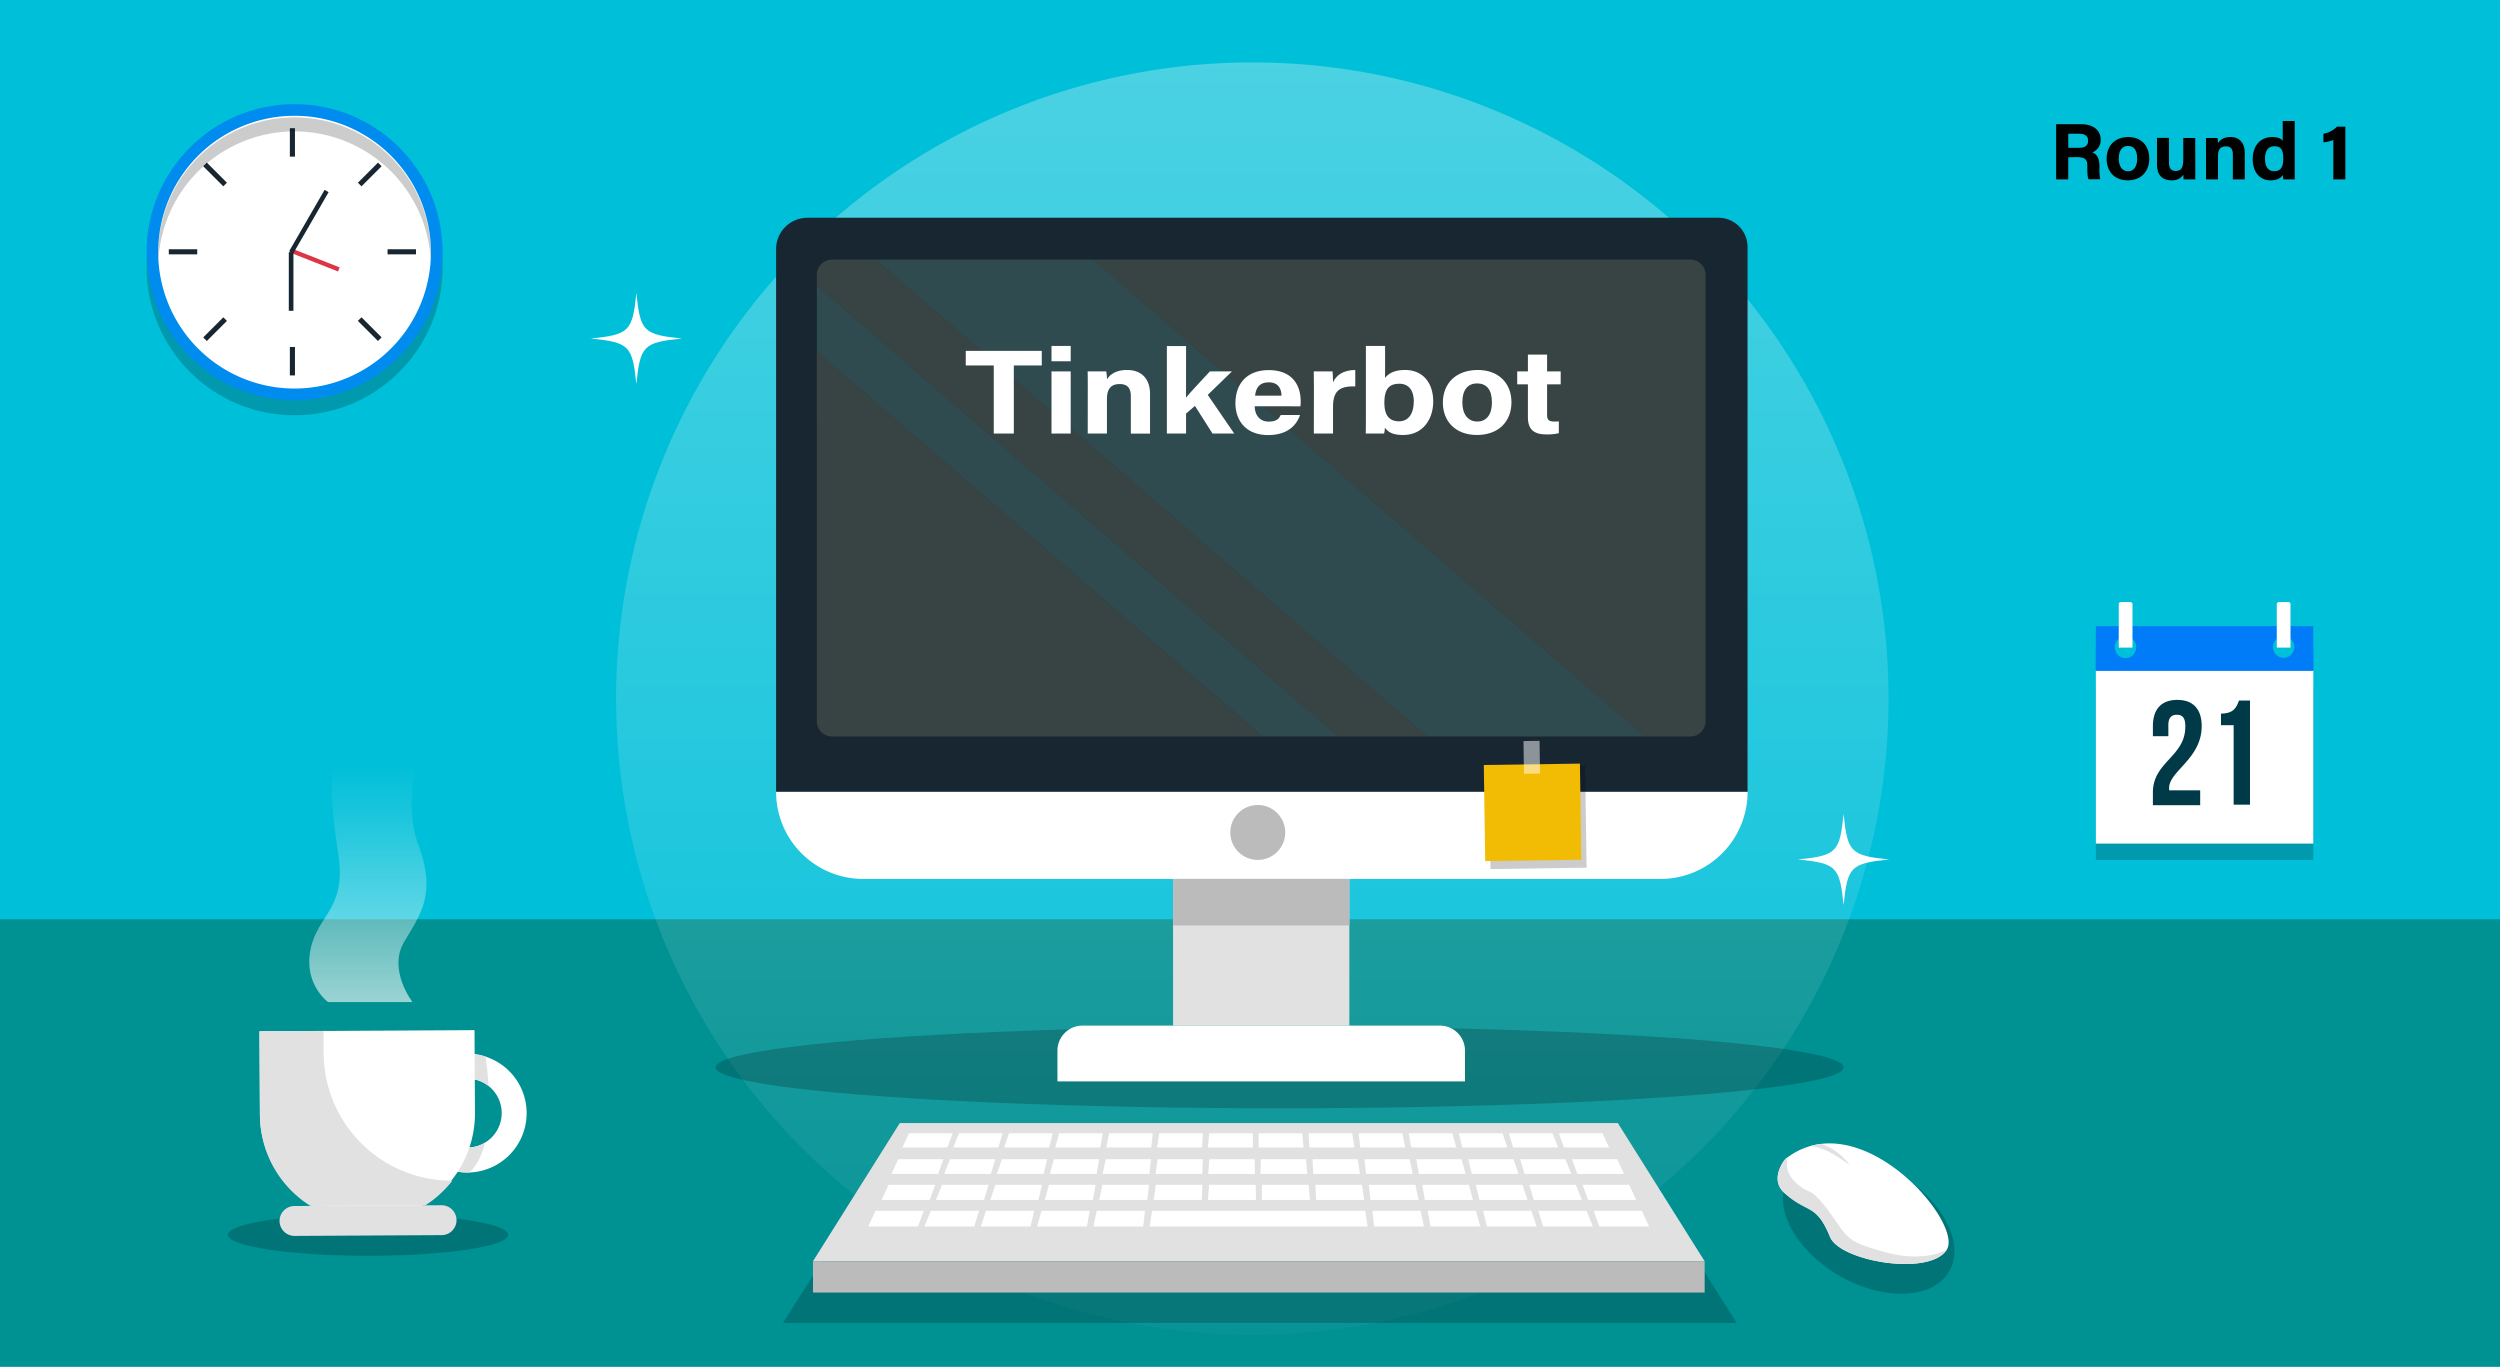 <svg id="Layer_2" data-name="Layer 2" xmlns="http://www.w3.org/2000/svg" xmlns:xlink="http://www.w3.org/1999/xlink" viewBox="0 0 1200 656"><defs><style>.cls-1{fill:#00bfd8;}.cls-2{fill:#009193;}.cls-3,.cls-9{opacity:0.2;}.cls-13,.cls-16,.cls-18,.cls-3{isolation:isolate;}.cls-18,.cls-4{fill:#fff;}.cls-5{fill:#e1e1e1;}.cls-6{fill:url(#linear-gradient);}.cls-7{fill:#007cf8;}.cls-8{fill:#003948;}.cls-10{fill:#008bef;}.cls-11{fill:#182632;}.cls-12{fill:#dc3645;}.cls-13{opacity:0.8;fill:url(#linear-gradient-2);}.cls-14{fill:#bbb;}.cls-15{fill:#384444;}.cls-16{fill:#436867;opacity:0.57;}.cls-17{fill:#f1bc03;}.cls-18{opacity:0.5;}</style><linearGradient id="linear-gradient" x1="176.65" y1="111.28" x2="176.65" y2="290.92" gradientTransform="matrix(1, 0, 0, -1, 0, 658)" gradientUnits="userSpaceOnUse"><stop offset="0" stop-color="#fff"/><stop offset="0.22" stop-color="#fff" stop-opacity="0.76"/><stop offset="0.6" stop-color="#fff" stop-opacity="0.36"/><stop offset="0.87" stop-color="#fff" stop-opacity="0.1"/><stop offset="1" stop-color="#fff" stop-opacity="0"/></linearGradient><linearGradient id="linear-gradient-2" x1="601.11" y1="1652.25" x2="601.11" y2="-71.52" xlink:href="#linear-gradient"/></defs><title>video-frame final</title><rect class="cls-1" width="1200" height="656"/><rect class="cls-2" y="441.26" width="1200" height="214.74"/><ellipse class="cls-3" cx="176.65" cy="592.71" rx="67.26" ry="10.06"/><path class="cls-4" d="M233.07,507.16a28.52,28.52,0,1,0-8.67,55.65l.88,0a28.52,28.52,0,0,0,7.79-55.63Zm-.25,41.29a16.54,16.54,0,1,1,8-14.25A16.55,16.55,0,0,1,232.82,548.45Z"/><path class="cls-5" d="M224.34,550.84a16.48,16.48,0,0,0,8.48-2.39c-1.43,5.89-3.8,11-7.54,14.34l-.88,0a28.52,28.52,0,1,1,8.67-55.65c.44,3.09,1.09,8.19,1.44,14.14a16.55,16.55,0,1,0-10.17,29.54Z"/><path class="cls-4" d="M227.77,494.47l.22,40.31a51.62,51.62,0,0,1-103.23.55l-.22-40.3Z"/><path class="cls-5" d="M212,592.86l-70.61.38a7.19,7.19,0,0,1-7.21-7.14h0a7.19,7.19,0,0,1,7.14-7.21l70.6-.38a7.2,7.2,0,0,1,7.22,7.14h0A7.19,7.19,0,0,1,212,592.86Z"/><path class="cls-5" d="M217.12,566.74a51.63,51.63,0,0,1-12.94,11.81l-55.14.3a51.65,51.65,0,0,1-24.28-43.51L124.54,495l30.75-.16.06,10.76a61.44,61.44,0,0,0,61.77,61.11Z"/><path class="cls-6" d="M157.46,481s-11.85-8.57-8.39-25.36,17.28-19.26,13.33-45.43-5.93-49.87,5.43-63.7h37s-13,35.18-4.07,58.89,1.05,33.45-6.82,46.78S198,481,198,481Z"/><rect class="cls-3" x="1006.01" y="329.5" width="104.38" height="83.27"/><rect class="cls-4" x="1006.01" y="321.65" width="104.38" height="83.27"/><path class="cls-7" d="M1006,300.55v21.36h104.38V300.55ZM1020.26,316a5.14,5.14,0,0,1-5.14-5.14h0a5.14,5.14,0,1,1,10.27,0h0a5.13,5.13,0,0,1-5.13,5.14Zm75.89,0a5.14,5.14,0,0,1-5.14-5.14h0a5.14,5.14,0,1,1,10.27,0h0a5.14,5.14,0,0,1-5.13,5.14Z"/><path class="cls-7" d="M1110.39,310.83v11.08H1006V310.83h9.1a5.14,5.14,0,0,0,10.28,0H1091a5.14,5.14,0,0,0,10.27,0h9.11Z"/><path class="cls-4" d="M1018,289h4.59a1,1,0,0,1,1,1v20.7a.16.16,0,0,1-.15.16h-6.29a.16.16,0,0,1-.15-.16h0V290A1,1,0,0,1,1018,289Z"/><path class="cls-4" d="M1093.85,289h4.59a1,1,0,0,1,1,1v20.7a.16.16,0,0,1-.15.16H1093a.16.16,0,0,1-.15-.16h0V290a1,1,0,0,1,1-1Z"/><path class="cls-8" d="M1066.08,342.52c6.07,0,7.42-2.93,8.64-6.28H1080v50h-7.85V348.09h-6.07v-5.57Z"/><path class="cls-8" d="M1044.88,343.09c-2.5,0-4.07,1.35-4.07,4.92v5.36h-7.42v-4.85c0-8,4-12.57,11.71-12.57s11.71,4.57,11.71,12.57c0,15.7-15.64,21.55-15.64,29.76a5.6,5.6,0,0,0,.07,1.08h14.85v7.14h-22.7v-6.14c0-14.71,15.56-17.14,15.56-31.56C1049,344.3,1047.38,343.09,1044.88,343.09Z"/><g class="cls-9"><circle cx="141.4" cy="128.29" r="71.05"/></g><circle class="cls-10" cx="141.4" cy="121.04" r="71.05"/><path class="cls-4" d="M141.4,186.5A65.46,65.46,0,1,1,206.85,121h0A65.53,65.53,0,0,1,141.4,186.5Z"/><rect class="cls-11" x="139.13" y="61.54" width="2.45" height="13.65"/><rect class="cls-11" x="139.13" y="166.55" width="2.45" height="13.65"/><rect class="cls-11" x="81.02" y="119.64" width="13.65" height="2.45"/><rect class="cls-11" x="186.03" y="119.64" width="13.65" height="2.45"/><rect class="cls-11" x="170.65" y="82.52" width="13.65" height="2.45" transform="translate(-7.23 150.02) rotate(-45)"/><rect class="cls-11" x="96.4" y="156.77" width="13.65" height="2.45" transform="translate(-81.48 119.27) rotate(-45)"/><rect class="cls-11" x="102" y="76.92" width="2.45" height="13.65" transform="translate(-28.98 97.52) rotate(-45)"/><rect class="cls-11" x="176.25" y="151.17" width="2.45" height="13.65" transform="translate(-59.74 171.76) rotate(-45)"/><g class="cls-9"><path d="M206.85,121c0,1.26,0,2.5-.1,3.74a65.46,65.46,0,0,0-130.7,0c-.07-1.24-.11-2.48-.11-3.74a65.46,65.46,0,0,1,130.91,0Z"/></g><rect class="cls-12" x="150.03" y="112.35" width="2.1" height="24.87" transform="translate(-20.38 219.64) rotate(-68.51)"/><circle class="cls-13" cx="601.11" cy="335.34" r="305.39"/><ellipse class="cls-3" cx="614.21" cy="512.32" rx="270.72" ry="19.65"/><path class="cls-11" d="M387.56,104.52H824.82a14,14,0,0,1,14,14h0V380.09H372.53V119.54a15,15,0,0,1,15-15Z"/><path class="cls-4" d="M797,421.89H414.33a41.81,41.81,0,0,1-41.8-41.8H838.84a41.8,41.8,0,0,1-41.8,41.8Z"/><rect class="cls-5" x="563.07" y="421.89" width="84.62" height="70.41"/><rect class="cls-14" x="563.07" y="421.89" width="84.62" height="22.32"/><path class="cls-4" d="M519.57,492.3H691.19a12,12,0,0,1,12,12v14.78H507.57V504.3A12,12,0,0,1,519.57,492.3Z"/><path class="cls-15" d="M399.39,124.61a7.33,7.33,0,0,0-7.3,7.31v5.24L642.31,353.5h42.84L420.4,124.61Z"/><path class="cls-15" d="M392.08,217.1V346.2a7.34,7.34,0,0,0,7.3,7.31H606l-213.94-185Z"/><path class="cls-15" d="M811.38,124.61H524.63L789.37,353.5h22a7.32,7.32,0,0,0,7.3-7.3V131.92A7.32,7.32,0,0,0,811.38,124.61Z"/><polygon class="cls-16" points="505.45 124.61 420.4 124.61 685.15 353.5 710.23 353.5 789.37 353.5 524.63 124.61 505.45 124.61"/><polygon class="cls-16" points="392.08 168.54 606.02 353.5 642.31 353.5 392.08 137.16 392.08 168.54"/><circle class="cls-14" cx="603.73" cy="399.58" r="13.19"/><rect class="cls-3" x="715.07" y="367.94" width="46.14" height="48.9" transform="translate(-5.6 10.72) rotate(-0.83)"/><rect class="cls-17" x="712.55" y="366.88" width="46.14" height="46.14" transform="translate(-5.56 10.68) rotate(-0.83)"/><rect class="cls-18" x="731.38" y="355.68" width="7.71" height="15.71" transform="translate(-5.18 10.66) rotate(-0.83)"/><polygon class="cls-3" points="833.6 635 375.88 635 436.32 539.06 773.16 539.06 833.6 635"/><polygon class="cls-5" points="818.23 605.4 390.23 605.4 431.91 539.06 776.55 539.06 818.23 605.4"/><rect class="cls-14" x="390.23" y="605.4" width="428" height="15.03"/><polygon class="cls-4" points="454.78 550.77 433.15 550.77 436.32 543.97 457.26 543.97 454.78 550.77"/><polygon class="cls-4" points="457.58 550.77 460.31 543.97 481.26 543.97 479.21 550.77 457.58 550.77"/><polygon class="cls-4" points="482.01 550.77 484.31 543.97 505.25 543.97 503.64 550.77 482.01 550.77"/><polygon class="cls-4" points="506.52 550.77 508.38 543.97 529.32 543.97 528.14 550.77 506.52 550.77"/><polygon class="cls-4" points="530.97 550.77 532.4 543.97 553.34 543.97 552.6 550.77 530.97 550.77"/><polygon class="cls-4" points="555.43 550.77 556.42 543.97 577.37 543.97 577.06 550.77 555.43 550.77"/><polygon class="cls-4" points="579.82 550.77 580.38 543.97 601.32 543.97 601.45 550.77 579.82 550.77"/><polygon class="cls-4" points="604.06 550.77 604.18 543.97 625.13 543.97 625.69 550.77 604.06 550.77"/><polygon class="cls-4" points="628.45 550.77 628.14 543.97 649.08 543.97 650.08 550.77 628.45 550.77"/><polygon class="cls-4" points="652.91 550.77 652.16 543.97 673.1 543.97 674.53 550.77 652.91 550.77"/><polygon class="cls-4" points="677.36 550.77 676.18 543.97 697.13 543.97 698.99 550.77 677.36 550.77"/><polygon class="cls-4" points="701.87 550.77 700.26 543.97 721.2 543.97 723.5 550.77 701.87 550.77"/><polygon class="cls-4" points="726.3 550.77 724.25 543.97 745.19 543.97 747.93 550.77 726.3 550.77"/><polygon class="cls-4" points="750.73 550.77 772.36 550.77 769.19 543.97 748.25 543.97 750.73 550.77"/><polygon class="cls-4" points="450.29 563.48 427.87 563.48 431.15 556.43 452.86 556.43 450.29 563.48"/><polygon class="cls-4" points="453.19 563.48 456.03 556.43 477.74 556.43 475.62 563.48 453.19 563.48"/><polygon class="cls-4" points="478.52 563.48 480.9 556.43 502.62 556.43 500.94 563.48 478.52 563.48"/><polygon class="cls-4" points="503.93 563.48 505.86 556.43 527.57 556.43 526.35 563.48 503.93 563.48"/><polygon class="cls-4" points="529.28 563.48 530.77 556.43 552.48 556.43 551.71 563.48 529.28 563.48"/><polygon class="cls-4" points="554.64 563.48 555.67 556.43 577.38 556.43 577.06 563.48 554.64 563.48"/><polygon class="cls-4" points="579.93 563.48 580.51 556.43 602.22 556.43 602.35 563.48 579.93 563.48"/><polygon class="cls-4" points="605.06 563.48 605.19 556.43 626.9 556.43 627.48 563.48 605.06 563.48"/><polygon class="cls-4" points="630.35 563.48 630.02 556.43 651.74 556.43 652.77 563.48 630.35 563.48"/><polygon class="cls-4" points="655.7 563.48 654.93 556.43 676.64 556.43 678.12 563.48 655.7 563.48"/><polygon class="cls-4" points="681.05 563.48 679.83 556.43 701.54 556.43 703.48 563.48 681.05 563.48"/><polygon class="cls-4" points="706.46 563.48 704.79 556.43 726.5 556.43 728.89 563.48 706.46 563.48"/><polygon class="cls-4" points="731.79 563.48 729.67 556.43 751.38 556.43 754.22 563.48 731.79 563.48"/><polygon class="cls-4" points="757.12 563.48 779.54 563.48 776.26 556.43 754.54 556.43 757.12 563.48"/><polygon class="cls-4" points="446.26 575.97 423.17 575.97 426.55 568.71 448.91 568.71 446.26 575.97"/><polygon class="cls-4" points="449.25 575.97 452.17 568.71 474.54 568.71 472.35 575.97 449.25 575.97"/><polygon class="cls-4" points="475.34 575.97 477.8 568.71 500.16 568.71 498.44 575.97 475.34 575.97"/><polygon class="cls-4" points="501.51 575.97 503.5 568.71 525.86 568.71 524.61 575.97 501.51 575.97"/><polygon class="cls-4" points="527.63 575.97 529.15 568.71 551.51 568.71 550.72 575.97 527.63 575.97"/><polygon class="cls-4" points="553.74 575.97 554.8 568.71 577.16 568.71 576.84 575.97 553.74 575.97"/><polygon class="cls-4" points="579.79 575.97 580.38 568.71 602.75 568.71 602.88 575.97 579.79 575.97"/><polygon class="cls-4" points="605.67 575.97 605.8 568.71 628.17 568.71 628.76 575.97 605.67 575.97"/><polygon class="cls-4" points="631.72 575.97 631.39 568.71 653.75 568.71 654.81 575.97 631.72 575.97"/><polygon class="cls-4" points="657.83 575.97 657.04 568.71 679.4 568.71 680.93 575.97 657.83 575.97"/><polygon class="cls-4" points="683.95 575.97 682.69 568.71 705.05 568.71 707.04 575.97 683.95 575.97"/><polygon class="cls-4" points="710.12 575.97 708.39 568.71 730.76 568.71 733.21 575.97 710.12 575.97"/><polygon class="cls-4" points="736.2 575.97 734.01 568.71 756.38 568.71 759.3 575.97 736.2 575.97"/><polygon class="cls-4" points="762.29 575.97 785.38 575.97 782 568.71 759.64 568.71 762.29 575.97"/><polygon class="cls-4" points="440.66 588.71 416.76 588.71 420.26 581.19 443.4 581.19 440.66 588.71"/><polygon class="cls-4" points="443.75 588.71 446.77 581.19 469.92 581.19 467.65 588.71 443.75 588.71"/><polygon class="cls-4" points="470.75 588.71 473.29 581.19 496.43 581.19 494.65 588.71 470.75 588.71"/><polygon class="cls-4" points="497.83 588.71 499.89 581.19 523.03 581.19 521.73 588.71 497.83 588.71"/><polygon class="cls-4" points="524.85 588.71 526.43 581.19 549.57 581.19 548.75 588.71 524.85 588.71"/><polygon class="cls-4" points="655.36 581.19 632.22 581.19 628.89 581.19 605.75 581.19 602.59 581.19 579.45 581.19 552.98 581.19 551.87 588.71 578.83 588.71 602.73 588.71 605.61 588.71 629.51 588.71 632.56 588.71 656.46 588.71 655.36 581.19"/><polygon class="cls-4" points="659.59 588.71 658.76 581.19 681.91 581.19 683.49 588.71 659.59 588.71"/><polygon class="cls-4" points="686.61 588.71 685.31 581.19 708.45 581.19 710.51 588.71 686.61 588.71"/><polygon class="cls-4" points="713.69 588.71 711.91 581.19 735.05 581.19 737.59 588.71 713.69 588.71"/><polygon class="cls-4" points="740.68 588.71 738.42 581.19 761.56 581.19 764.59 588.71 740.68 588.71"/><polygon class="cls-4" points="767.68 588.71 791.58 588.71 788.08 581.19 764.94 581.19 767.68 588.71"/><ellipse class="cls-3" cx="896.96" cy="587.92" rx="28.2" ry="44.63" transform="translate(-60.67 1070.75) rotate(-60)"/><path class="cls-4" d="M935.16,598h0a5.48,5.48,0,0,1-.68,1.79h0c-8.08,13.09-51.21,5.61-56-6-.41-1-.83-1.94-1.22-2.8-6-12.86-9.79-9.28-20.3-18a9,9,0,0,1-1.22-1.17s-.1-.09-.14-.15c-5.92-6.73,1.36-15.33,1.36-15.33.44-.35.89-.68,1.33-1h0a34,34,0,0,1,10.87-5.3,30.92,30.92,0,0,1,5.14-1C905,545.6,938,584.71,935.16,598Z"/><path class="cls-5" d="M934.45,599.81c-8.08,13.09-51.22,5.61-56-6-.41-1-.83-1.93-1.22-2.8-6-12.8-10.12-8.91-20.3-18q-.66-.59-1.23-1.17s-.09-.09-.13-.15c-5.92-6.73,1.36-15.33,1.36-15.33.44-.35.89-.68,1.33-1-.86,2.49-1.68,8.11,5.14,13.57a23.28,23.28,0,0,0,5.31,3.08c1.49.65,4.49,2.92,9.84,10.39,8.57,11.93,7.4,13.45,26.4,18.65C923.52,606.19,934,600.08,934.45,599.81Z"/><path class="cls-5" d="M888,559.56c-11-9.13-18.85-9.47-18.85-9.47a30.92,30.92,0,0,1,5.14-1A27.63,27.63,0,0,1,888,559.56Z"/><path class="cls-4" d="M327.32,162.49c-18.46,1.89-20,3.42-21.87,21.87-1.88-18.45-3.41-20-21.86-21.87,18.45-1.88,20-3.41,21.86-21.86C307.34,159.08,308.86,160.61,327.32,162.49Z"/><path class="cls-4" d="M906.79,412.55c-18.45,1.88-20,3.41-21.86,21.86-1.89-18.45-3.41-20-21.86-21.86,18.45-1.89,20-3.41,21.86-21.86C886.81,409.14,888.34,410.66,906.79,412.55Z"/><rect class="cls-11" x="138.62" y="121.04" width="2.23" height="28.13" transform="translate(279.47 270.22) rotate(180)"/><rect class="cls-11" x="147.17" y="89.4" width="2.23" height="34" transform="translate(223.49 272.69) rotate(-150)"/><path class="cls-4" d="M477,175.42H463.56v-7h36.49v7H486.63V208.1H477Z"/><path class="cls-4" d="M504.72,166.05h9.21v7.36h-9.21Zm0,12.23h9.21V208.1h-9.21Z"/><path class="cls-4" d="M522.13,185.79c0-2.53,0-5.3-.06-7.51H531a30.87,30.87,0,0,1,.36,3.8c1.13-1.87,3.82-4.49,9.65-4.49,6.69,0,11,4,11,11.54v19h-9.21v-18c0-3.35-1.25-5.78-5.32-5.78-3.91,0-6.15,1.95-6.15,7.21V208.1h-9.22Z"/><path class="cls-4" d="M569.29,190.86c2.45-3,6.87-7.6,11.46-12.58h10.57l-11.6,11.26,12.7,18.56H582l-8.43-13.27-4.26,3.7v9.57h-9.21v-42h9.21Z"/><path class="cls-4" d="M602.26,195c0,3.73,2.09,7.37,6.68,7.37,3.84,0,4.93-1.38,5.81-3.18H624c-1.18,3.65-4.82,9.64-15.27,9.64-11,0-15.72-7.34-15.72-15.17,0-9.35,5.36-16,16-16,11.43,0,15.31,7.41,15.31,14.85a16.63,16.63,0,0,1-.12,2.52Zm12.85-5.07c-.06-3.48-1.61-6.4-6.1-6.4s-6.19,2.73-6.56,6.4Z"/><path class="cls-4" d="M630.68,186.37c0-3,0-5.59-.07-8.09h9c.12.67.24,3.63.24,5.24,1.47-3.41,5-5.9,10.68-5.93v7.88c-6.68-.16-10.68,1.46-10.68,9.63v13h-9.21Z"/><path class="cls-4" d="M655.63,166.05h9.21v15.4c1.38-1.92,4.13-3.86,9.53-3.86,9.06,0,13.57,6.7,13.57,15.07,0,8.54-4.9,16.13-14.47,16.13-4.94,0-7.13-1.35-8.74-3.52a13.85,13.85,0,0,1-.35,2.83h-8.82c.07-3.23.07-6.52.07-9.75Zm23,26.77c0-5-2.06-8.62-7-8.62-5.26,0-7.13,3.07-7.13,9.15,0,5,1.66,8.88,7,8.88C676.13,202.23,678.59,198.45,678.59,192.82Z"/><path class="cls-4" d="M725.5,193.13c0,9-6,15.66-16.57,15.66-10.33,0-16.35-6.6-16.35-15.5,0-9.2,6.21-15.7,16.78-15.7C719.16,177.59,725.5,183.79,725.5,193.13Zm-23.57.06c0,5.74,2.76,9.14,7.2,9.14s7-3.4,7-9.09c0-6.24-2.55-9.19-7.14-9.19C704.72,184.05,701.93,186.89,701.93,193.19Z"/><path class="cls-4" d="M728.26,178.28h5.14v-8.07h9.21v8.07h6.52v6.21h-6.52V199.2c0,2.27.77,3.15,3.52,3.15a18.05,18.05,0,0,0,2.1-.1v5.68a23.16,23.16,0,0,1-6.2.57c-6.49,0-8.63-3.11-8.63-8.33V184.49h-5.14Z"/><path d="M992.77,75.51v10.6h-5.83V59.63h12.12c6,0,9.25,3.18,9.25,7.27a6.34,6.34,0,0,1-4,6.26c1.37.49,3.43,1.85,3.43,6.59v1.31a20.3,20.3,0,0,0,.39,5h-5.65c-.48-1.16-.57-3.14-.57-6v-.39c0-2.89-.76-4.26-5.21-4.26Zm0-4.56h5c3.26,0,4.52-1.19,4.52-3.41s-1.46-3.35-4.38-3.35h-5.14Z"/><path d="M1031.65,76.13c0,6-3.74,10.44-10.3,10.44s-10.17-4.4-10.17-10.34c0-6.13,3.86-10.46,10.44-10.46C1027.71,65.77,1031.65,69.9,1031.65,76.13Zm-14.65,0c0,3.82,1.71,6.09,4.47,6.09s4.37-2.27,4.37-6.06c0-4.16-1.59-6.13-4.45-6.13C1018.73,70.07,1017,72,1017,76.17Z"/><path d="M1053.75,80.33c0,1.92,0,4,0,5.78h-5.62c-.08-.54-.12-1.6-.16-2.3-1.22,2-3,2.76-5.7,2.76-4.21,0-6.91-2.46-6.91-7.39v-13h5.73V78.07c0,2.2.71,4,3.19,4s3.69-1.34,3.69-5.27V66.23h5.74Z"/><path d="M1058.87,71.24c0-1.69,0-3.54,0-5h5.55a23.62,23.62,0,0,1,.22,2.53c.7-1.25,2.38-3,6-3,4.15,0,6.85,2.69,6.85,7.69V86.11h-5.73v-12c0-2.23-.77-3.85-3.3-3.85s-3.83,1.3-3.83,4.81V86.11h-5.73Z"/><path d="M1101.47,58.07V80.64c0,1.81,0,3.65,0,5.47H1096c-.12-.6-.23-1.63-.27-2.08-1,1.57-2.78,2.54-5.87,2.54-5.23,0-8.56-4-8.56-10.24s3.54-10.56,9.4-10.56c3,0,4.58,1,5,1.9v-9.6Zm-14.29,18.12c0,3.87,1.57,6,4.38,6,3.94,0,4.4-3.16,4.4-6,0-3.4-.5-6-4.25-6C1088.7,70.17,1087.18,72.43,1087.18,76.19Z"/><path d="M1120,86.11V67.21a18,18,0,0,1-4.75,1.1V64.2a12.45,12.45,0,0,0,6.52-3.39h4v25.3Z"/></svg>